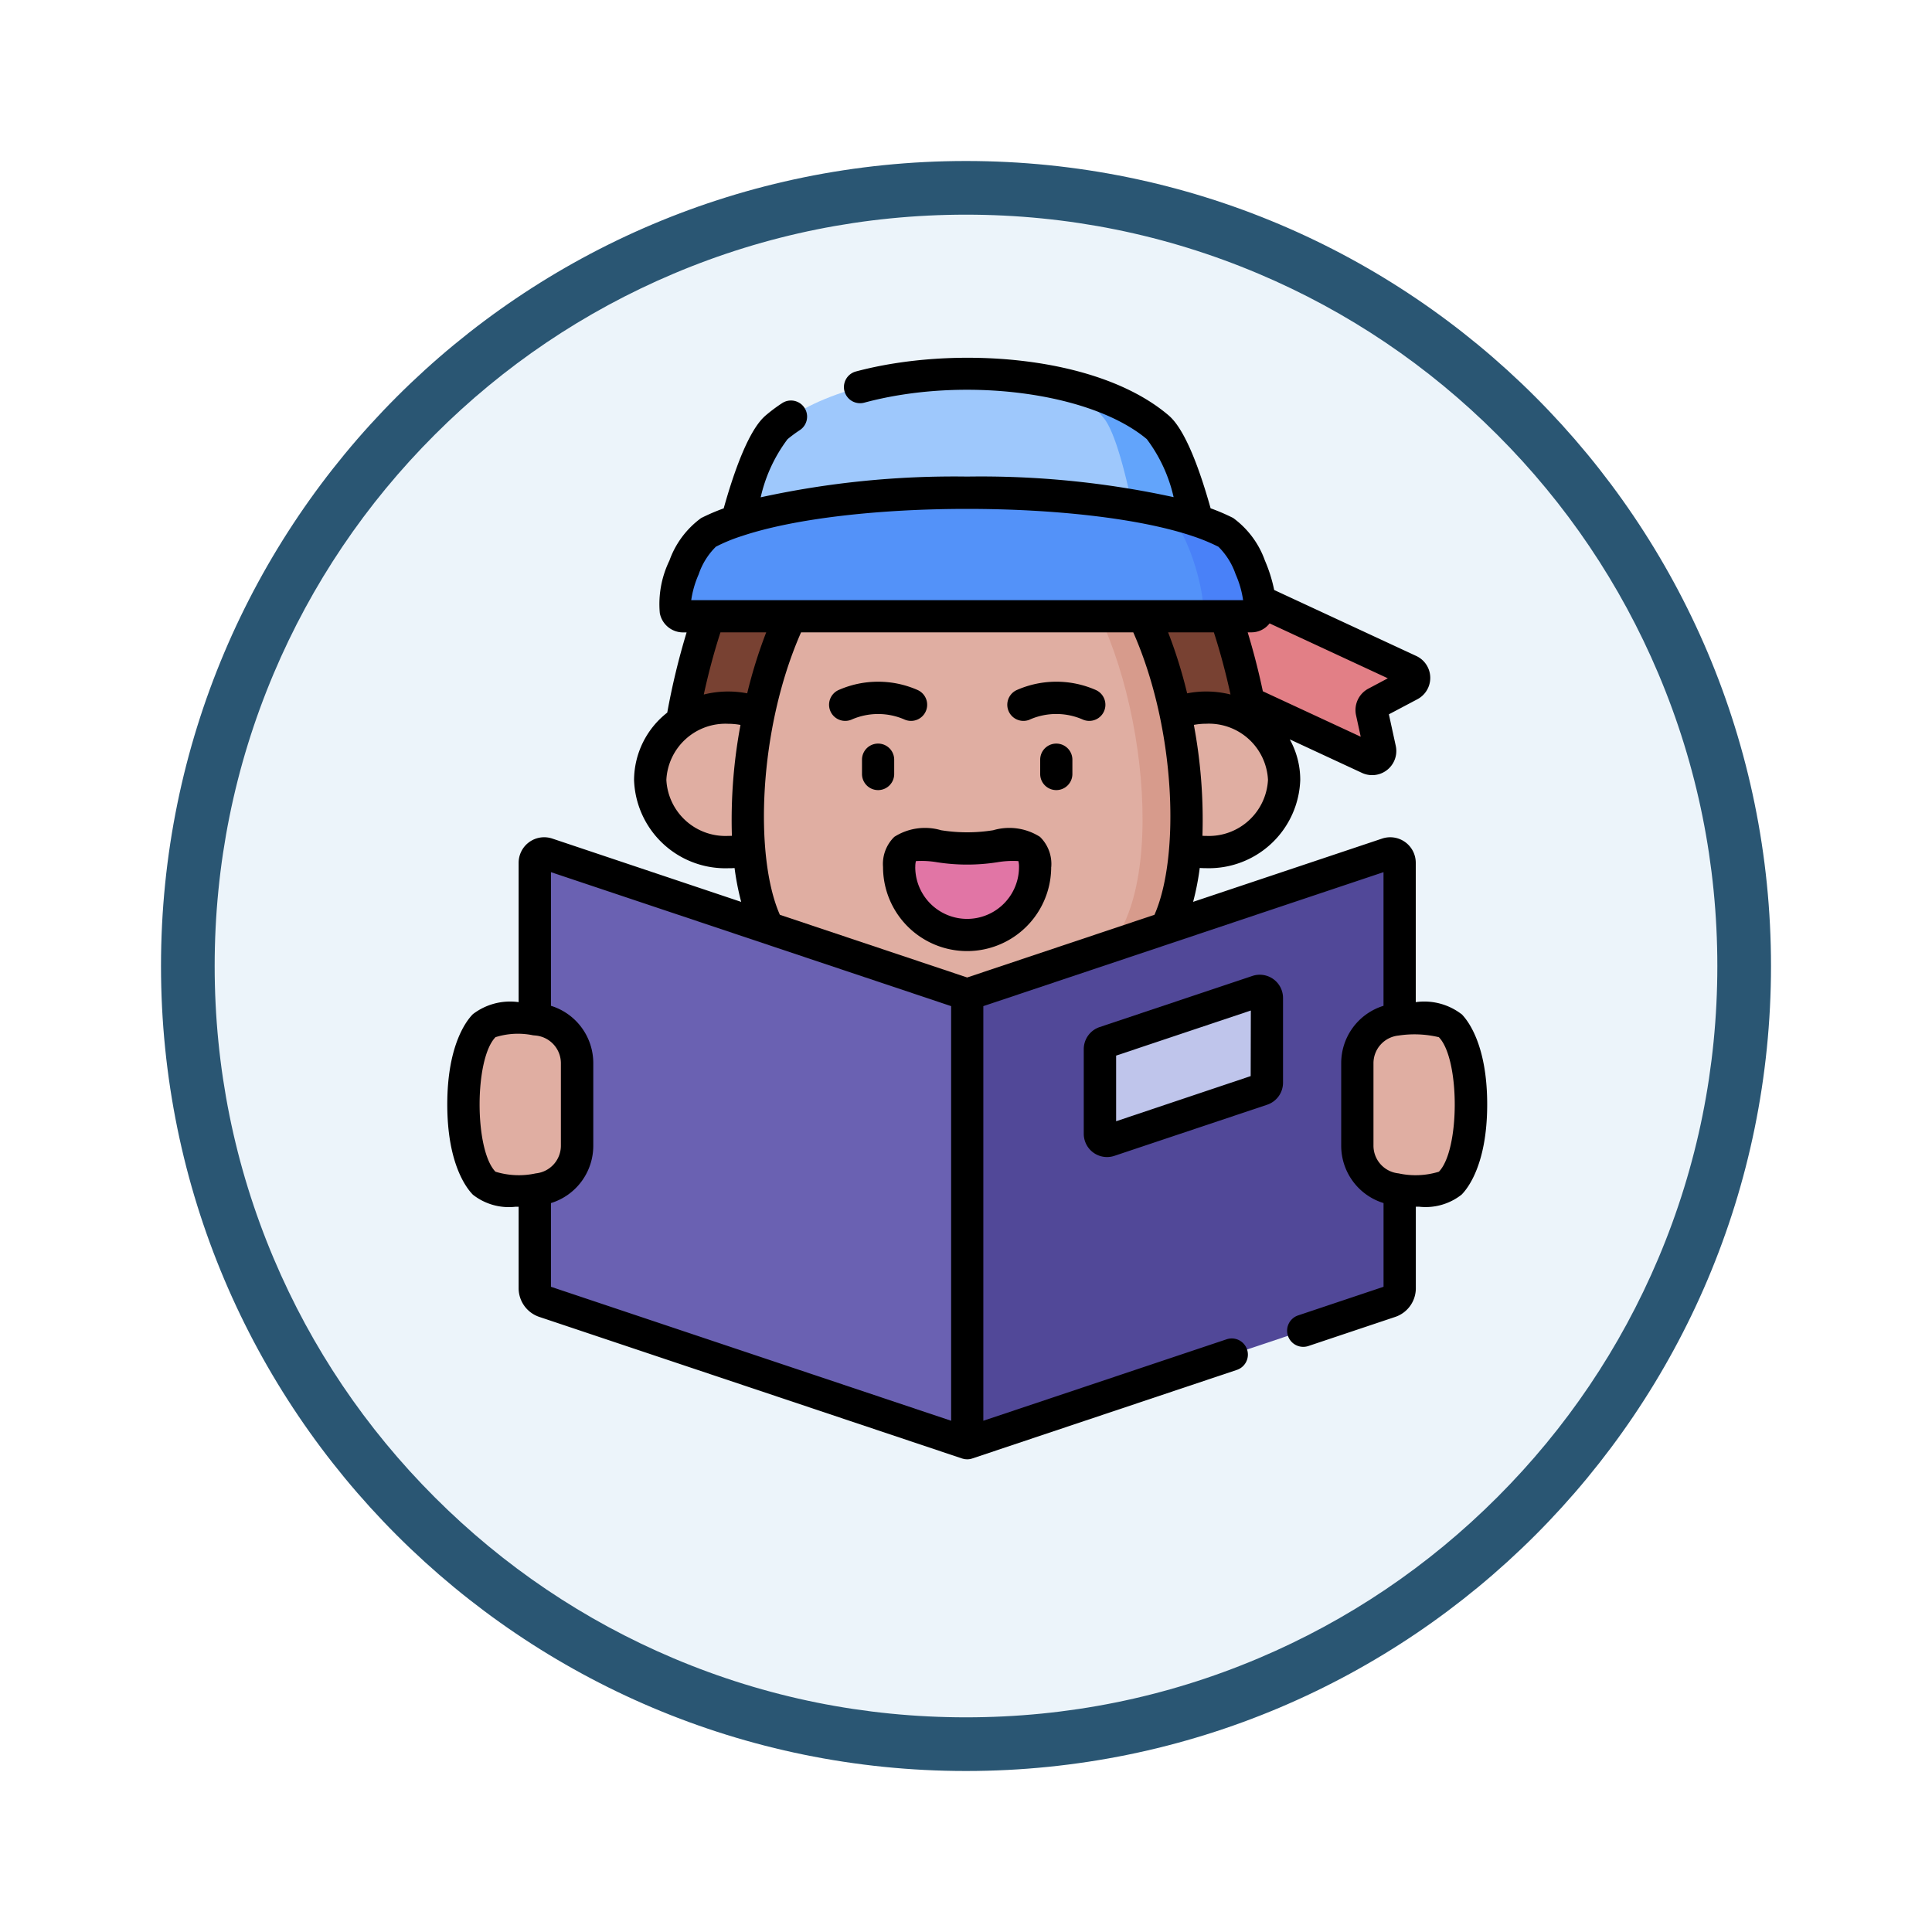 <svg xmlns="http://www.w3.org/2000/svg" xmlns:xlink="http://www.w3.org/1999/xlink" width="108" height="108" viewBox="0 0 108 108">
  <defs>
    <filter id="Path_904820" x="0" y="0" width="108" height="108" filterUnits="userSpaceOnUse">
      <feOffset dy="3" input="SourceAlpha"/>
      <feGaussianBlur stdDeviation="3" result="blur"/>
      <feFlood flood-opacity="0.161"/>
      <feComposite operator="in" in2="blur"/>
      <feComposite in="SourceGraphic"/>
    </filter>
  </defs>
  <g id="Group_1163019" data-name="Group 1163019" transform="translate(-160 -1946)">
    <g id="Group_1163016" data-name="Group 1163016">
      <g id="Group_1160608" data-name="Group 1160608">
        <g id="Group_1160531" data-name="Group 1160531" transform="translate(169 1952)">
          <g id="Icono">
            <g transform="matrix(1, 0, 0, 1, -9, -6)" filter="url(#Path_904820)">
              <g id="Path_904820-2" data-name="Path 904820" transform="translate(9 6)" fill="#ecf4fa">
                <path d="M 45 88.5 C 39.127 88.5 33.43 87.35 28.068 85.082 C 22.889 82.891 18.236 79.755 14.241 75.759 C 10.245 71.764 7.109 67.111 4.918 61.932 C 2.65 56.57 1.5 50.873 1.5 45 C 1.5 39.127 2.65 33.43 4.918 28.068 C 7.109 22.889 10.245 18.236 14.241 14.241 C 18.236 10.245 22.889 7.109 28.068 4.918 C 33.43 2.65 39.127 1.5 45 1.5 C 50.873 1.5 56.57 2.65 61.932 4.918 C 67.111 7.109 71.764 10.245 75.759 14.241 C 79.755 18.236 82.891 22.889 85.082 28.068 C 87.35 33.43 88.5 39.127 88.5 45 C 88.5 50.873 87.35 56.57 85.082 61.932 C 82.891 67.111 79.755 71.764 75.759 75.759 C 71.764 79.755 67.111 82.891 61.932 85.082 C 56.57 87.35 50.873 88.5 45 88.5 Z" stroke="none"/>
                <path d="M 45 3 C 39.329 3 33.829 4.11 28.653 6.299 C 23.652 8.415 19.16 11.443 15.302 15.302 C 11.443 19.16 8.415 23.652 6.299 28.653 C 4.11 33.829 3 39.329 3 45 C 3 50.671 4.11 56.171 6.299 61.347 C 8.415 66.348 11.443 70.84 15.302 74.698 C 19.16 78.557 23.652 81.585 28.653 83.701 C 33.829 85.89 39.329 87 45 87 C 50.671 87 56.171 85.89 61.347 83.701 C 66.348 81.585 70.84 78.557 74.698 74.698 C 78.557 70.84 81.585 66.348 83.701 61.347 C 85.89 56.171 87 50.671 87 45 C 87 39.329 85.89 33.829 83.701 28.653 C 81.585 23.652 78.557 19.16 74.698 15.302 C 70.84 11.443 66.348 8.415 61.347 6.299 C 56.171 4.11 50.671 3 45 3 M 45 0 C 69.853 0 90 20.147 90 45 C 90 69.853 69.853 90 45 90 C 20.147 90 0 69.853 0 45 C 0 20.147 20.147 0 45 0 Z" stroke="none" fill="#2a5673"/>
              </g>
            </g>
          </g>
        </g>
        <g id="nino_1_" data-name="nino (1)" transform="translate(170.674 1966)">
          <g id="Group_1160606" data-name="Group 1160606" transform="translate(15.23 0.902)">
            <g id="Group_1160605" data-name="Group 1160605" transform="translate(0)">
              <path id="Path_990288" data-name="Path 990288" d="M350.814,107.681l2.275-4.9,11.046,5.129a.448.448,0,0,1,.021.8l-1.9,1.005a.448.448,0,0,0-.228.491l.457,2.1a.448.448,0,0,1-.627.5Z" transform="translate(-311.249 -91.322)" fill="#e27f86"/>
              <path id="Path_990289" data-name="Path 990289" d="M152.817,56.453H120.141c.636-6.374,2.866-12.995,5.856-15.8,4.154-3.907,16.815-3.907,20.969,0C149.954,43.46,152.183,50.079,152.817,56.453Z" transform="translate(-108.319 -34.085)" fill="#784132"/>
              <g id="Group_1160602" data-name="Group 1160602" transform="translate(10.445 8.313)">
                <ellipse id="Ellipse_11637" data-name="Ellipse 11637" cx="4.351" cy="4.036" rx="4.351" ry="4.036" transform="translate(0 10.345)" fill="#e0aea2"/>
                <ellipse id="Ellipse_11638" data-name="Ellipse 11638" cx="4.351" cy="4.036" rx="4.351" ry="4.036" transform="translate(26.731 10.345)" fill="#e0aea2"/>
                <path id="Path_990290" data-name="Path 990290" d="M158.433,78.8c-4.056,3.814-6.234,17.077-2.734,21.406,3.724,4.607,17.326,4.606,21.045,0,3.5-4.332,1.322-17.593-2.734-21.406C170.924,75.9,161.518,75.9,158.433,78.8Z" transform="translate(-148.505 -76.624)" fill="#e0aea2"/>
              </g>
              <path id="Path_990291" data-name="Path 990291" d="M254.763,78.8c-1.747-1.643-5.518-2.355-9.022-2.138,2.686.166,5.216.879,6.555,2.138,4.056,3.814,6.231,17.075,2.734,21.406-1.683,2.084-5.388,3.225-9.287,3.424,4.719.24,9.718-.9,11.754-3.424C260.994,95.878,258.819,82.617,254.763,78.8Z" transform="translate(-218.813 -68.313)" fill="#d79b8c"/>
              <path id="Path_990292" data-name="Path 990292" d="M147.711,10.459c4.721-3.946,16.516-3.946,21.237,0,1.454,1.216,2.735,7.257,2.735,7.257h-26.7S146.257,11.675,147.711,10.459Z" transform="translate(-130.169 -7.5)" fill="#9ec8fc"/>
              <path id="Path_990293" data-name="Path 990293" d="M304.361,14.638c.9,1.115,1.728,5.421,2.118,7.737h3.59s-1.281-6.041-2.735-7.257a12.576,12.576,0,0,0-5.051-2.323A8.791,8.791,0,0,1,304.361,14.638Z" transform="translate(-268.555 -12.158)" fill="#62a4fb"/>
              <path id="Path_990294" data-name="Path 990294" d="M150.957,64.967c-5.783-2.954-23.132-2.953-28.914,0-1.114.569-2.67,4.688-1.411,4.688h31.735C153.627,69.654,152.071,65.536,150.957,64.967Z" transform="translate(-108.338 -56.107)" fill="#5392f9"/>
              <path id="Path_990295" data-name="Path 990295" d="M348.76,72.166a16.024,16.024,0,0,0-3.752-1.231c.216.119.421.242.612.37.891.594,2.064,4.147,1.855,5.549h2.7C351.431,76.854,349.875,72.735,348.76,72.166Z" transform="translate(-306.142 -63.306)" fill="#4981f8"/>
              <path id="Path_990296" data-name="Path 990296" d="M232,227.564a3.8,3.8,0,1,1-7.6,0c0-1.949,1.7-1.037,3.8-1.037S232,225.615,232,227.564Z" transform="translate(-200.037 -199.998)" fill="#e175a5"/>
              <g id="Group_1160603" data-name="Group 1160603" transform="translate(3.99 26.805)">
                <path id="Path_990297" data-name="Path 990297" d="M256,238.266v25.08l23.634-7.912a.789.789,0,0,0,.538-.748V230.9a.526.526,0,0,0-.693-.5Z" transform="translate(-231.828 -230.378)" fill="#514898"/>
                <path id="Path_990298" data-name="Path 990298" d="M317.688,297.507v4.74a.394.394,0,0,0,.52.374l8.545-2.861a.4.4,0,0,0,.269-.374v-4.74a.394.394,0,0,0-.52-.374l-8.545,2.861A.394.394,0,0,0,317.688,297.507Z" transform="translate(-286.097 -286.57)" fill="#bfc5eb"/>
                <path id="Path_990299" data-name="Path 990299" d="M79.185,238.266v25.08l-23.634-7.912a.789.789,0,0,1-.538-.748V230.9a.526.526,0,0,1,.693-.5Z" transform="translate(-55.013 -230.378)" fill="#6a61b2"/>
              </g>
              <g id="Group_1160604" data-name="Group 1160604" transform="translate(0 36.021)">
                <path id="Path_990300" data-name="Path 990300" d="M442.5,316.236c-.463.463-1.78.458-2.971.341a2.464,2.464,0,0,1-2.216-2.454v-4.59a2.464,2.464,0,0,1,2.216-2.454c1.191-.118,2.508-.122,2.971.341C444.057,308.977,444.057,314.677,442.5,316.236Z" transform="translate(-387.344 -307.011)" fill="#e0aea2"/>
                <path id="Path_990301" data-name="Path 990301" d="M23.009,316.236c.463.463,1.78.458,2.971.341a2.464,2.464,0,0,0,2.216-2.454v-4.59a2.464,2.464,0,0,0-2.216-2.454c-1.191-.118-2.508-.122-2.971.341C21.451,308.977,21.451,314.677,23.009,316.236Z" transform="translate(-21.84 -307.011)" fill="#e0aea2"/>
              </g>
            </g>
          </g>
          <g id="Group_1160607" data-name="Group 1160607" transform="translate(14.326 0)">
            <path id="Path_990302" data-name="Path 990302" d="M208.884,181.025v-.8a.9.9,0,1,0-1.8,0v.8a.9.9,0,0,0,1.8,0Z" transform="translate(-183.898 -157.758)"/>
            <path id="Path_990303" data-name="Path 990303" d="M196.006,152.68a.9.9,0,1,0,.7-1.664,5.481,5.481,0,0,0-4.379,0,.9.9,0,0,0,.7,1.664A3.69,3.69,0,0,1,196.006,152.68Z" transform="translate(-170.429 -132.452)"/>
            <path id="Path_990304" data-name="Path 990304" d="M290.822,179.324a.9.9,0,0,0-.9.9v.8a.9.9,0,1,0,1.8,0v-.8A.9.9,0,0,0,290.822,179.324Z" transform="translate(-256.775 -157.757)"/>
            <path id="Path_990305" data-name="Path 990305" d="M275.861,152.679a3.689,3.689,0,0,1,2.985,0,.9.9,0,0,0,.7-1.664,5.48,5.48,0,0,0-4.379,0,.9.9,0,1,0,.7,1.664Z" transform="translate(-243.306 -132.451)"/>
            <path id="Path_990306" data-name="Path 990306" d="M226.3,220.953a2.117,2.117,0,0,0-.63-1.685,3.189,3.189,0,0,0-2.617-.37,9.215,9.215,0,0,1-2.91,0,3.19,3.19,0,0,0-2.617.37,2.117,2.117,0,0,0-.63,1.685,4.7,4.7,0,1,0,9.4,0Zm-7.6,0a1.185,1.185,0,0,1,.035-.33,5.159,5.159,0,0,1,1.191.066,10.93,10.93,0,0,0,3.345,0,5.2,5.2,0,0,1,1.191-.066,1.185,1.185,0,0,1,.035.33,2.9,2.9,0,1,1-5.8,0Z" transform="translate(-192.534 -192.487)"/>
            <path id="Path_990307" data-name="Path 990307" d="M319.622,286.8l-8.546,2.861a1.3,1.3,0,0,0-.885,1.229v4.74a1.3,1.3,0,0,0,1.708,1.23L320.445,294a1.3,1.3,0,0,0,.885-1.229v-4.74A1.3,1.3,0,0,0,319.622,286.8Zm-.1,5.6L312,294.924v-3.669l7.531-2.521Z" transform="translate(-274.608 -252.246)"/>
            <path id="Path_990308" data-name="Path 990308" d="M71.024,36.691a3.423,3.423,0,0,0-2.556-.671V28.23a1.428,1.428,0,0,0-1.881-1.353L56.022,30.414a14.492,14.492,0,0,0,.37-1.894c.121.008.243.012.365.012a5.109,5.109,0,0,0,5.254-4.938,4.671,4.671,0,0,0-.586-2.263l4.036,1.874a1.35,1.35,0,0,0,1.889-1.511l-.384-1.763,1.593-.843a1.35,1.35,0,0,0-.061-2.418l-7.945-3.689a8.311,8.311,0,0,0-.518-1.647A5.031,5.031,0,0,0,58.26,8.955,11.416,11.416,0,0,0,57,8.414c-1.182-4.22-2.1-4.989-2.411-5.248-4.007-3.35-12-3.849-17.418-2.4a.9.9,0,0,0,.468,1.743c5.575-1.5,12.66-.582,15.793,2.037a8.506,8.506,0,0,1,1.5,3.245A50.611,50.611,0,0,0,43.391,6.641,50.61,50.61,0,0,0,31.849,7.8a8.506,8.506,0,0,1,1.5-3.247,7.414,7.414,0,0,1,.688-.509.9.9,0,0,0-.991-1.507,9.2,9.2,0,0,0-.855.633c-.309.258-1.227,1.027-2.41,5.248a11.423,11.423,0,0,0-1.26.541,5.032,5.032,0,0,0-1.774,2.378,5.562,5.562,0,0,0-.538,2.932,1.323,1.323,0,0,0,1.312,1.083h.187a39.829,39.829,0,0,0-1.082,4.483,4.815,4.815,0,0,0-1.856,3.762,5.109,5.109,0,0,0,5.254,4.938c.122,0,.243,0,.365-.012a14.509,14.509,0,0,0,.37,1.893L20.2,26.877a1.428,1.428,0,0,0-1.882,1.353v7.79a3.423,3.423,0,0,0-2.556.671c-.336.336-1.433,1.694-1.433,5.047s1.1,4.711,1.433,5.047a3.25,3.25,0,0,0,2.377.673l.179,0v4.558a1.692,1.692,0,0,0,1.155,1.6L43.105,61.53c.019.006.134.034.146.036s.124.011.14.011a.922.922,0,0,0,.286-.047l14.791-4.952a.9.9,0,0,0-.573-1.711l-13.6,4.554V36.243l22.37-7.489v7.471A3.354,3.354,0,0,0,64.3,39.443v4.59a3.354,3.354,0,0,0,2.367,3.219v4.68l-4.775,1.6a.9.9,0,1,0,.573,1.711l4.854-1.626a1.691,1.691,0,0,0,1.153-1.6V47.455l.179,0a3.25,3.25,0,0,0,2.377-.673c.336-.336,1.433-1.694,1.433-5.047s-1.1-4.711-1.433-5.047ZM57.182,15.349c.358,1.108.669,2.271.931,3.474a5.587,5.587,0,0,0-2.425-.065,26.807,26.807,0,0,0-1.063-3.409Zm-.425,11.379c-.072,0-.143,0-.214-.007a28.772,28.772,0,0,0-.48-6.2,3.778,3.778,0,0,1,.694-.064,3.307,3.307,0,0,1,3.45,3.134A3.307,3.307,0,0,1,56.758,26.728Zm9.058-8.23a1.354,1.354,0,0,0-.686,1.48l.262,1.205L59.92,18.643q-.361-1.7-.848-3.295h.188a1.28,1.28,0,0,0,1.037-.5l6.61,3.069ZM28.387,12.091a3.936,3.936,0,0,1,.957-1.529,9.22,9.22,0,0,1,1.462-.6l.025-.009c6.054-2.007,19.058-2.008,25.116,0l.034.012a10.661,10.661,0,0,1,1.457.6,3.984,3.984,0,0,1,.958,1.53,5.515,5.515,0,0,1,.42,1.454H27.966a5.517,5.517,0,0,1,.421-1.454ZM29.6,15.349h2.558a26.8,26.8,0,0,0-1.063,3.409,5.6,5.6,0,0,0-2.427.066c.261-1.2.572-2.364.932-3.475Zm.426,11.379a3.307,3.307,0,0,1-3.45-3.134,3.307,3.307,0,0,1,3.45-3.134,3.794,3.794,0,0,1,.694.064,28.755,28.755,0,0,0-.48,6.2C30.168,26.725,30.1,26.728,30.025,26.728Zm4.08-11.379H52.677c2.392,5.422,2.614,12.545,1.185,15.788L43.391,34.642,32.921,31.137C31.485,27.882,31.721,20.755,34.106,15.349ZM17.024,45.5c-1.184-1.214-1.184-6.306,0-7.521a4.18,4.18,0,0,1,2.1-.106l.156.015a1.556,1.556,0,0,1,1.4,1.557v4.59a1.556,1.556,0,0,1-1.4,1.557,4.45,4.45,0,0,1-2.255-.092Zm3.1,1.753a3.354,3.354,0,0,0,2.367-3.219v-4.59a3.354,3.354,0,0,0-2.367-3.219V28.754l22.37,7.489V59.421l-22.37-7.489ZM69.759,45.5a4.443,4.443,0,0,1-2.255.092,1.556,1.556,0,0,1-1.4-1.557v-4.59a1.556,1.556,0,0,1,1.4-1.557,5.889,5.889,0,0,1,2.255.092c1.184,1.214,1.184,6.306,0,7.521Z" transform="translate(-14.326 0)"/>
          </g>
        </g>
      </g>
    </g>
  </g>
</svg>
